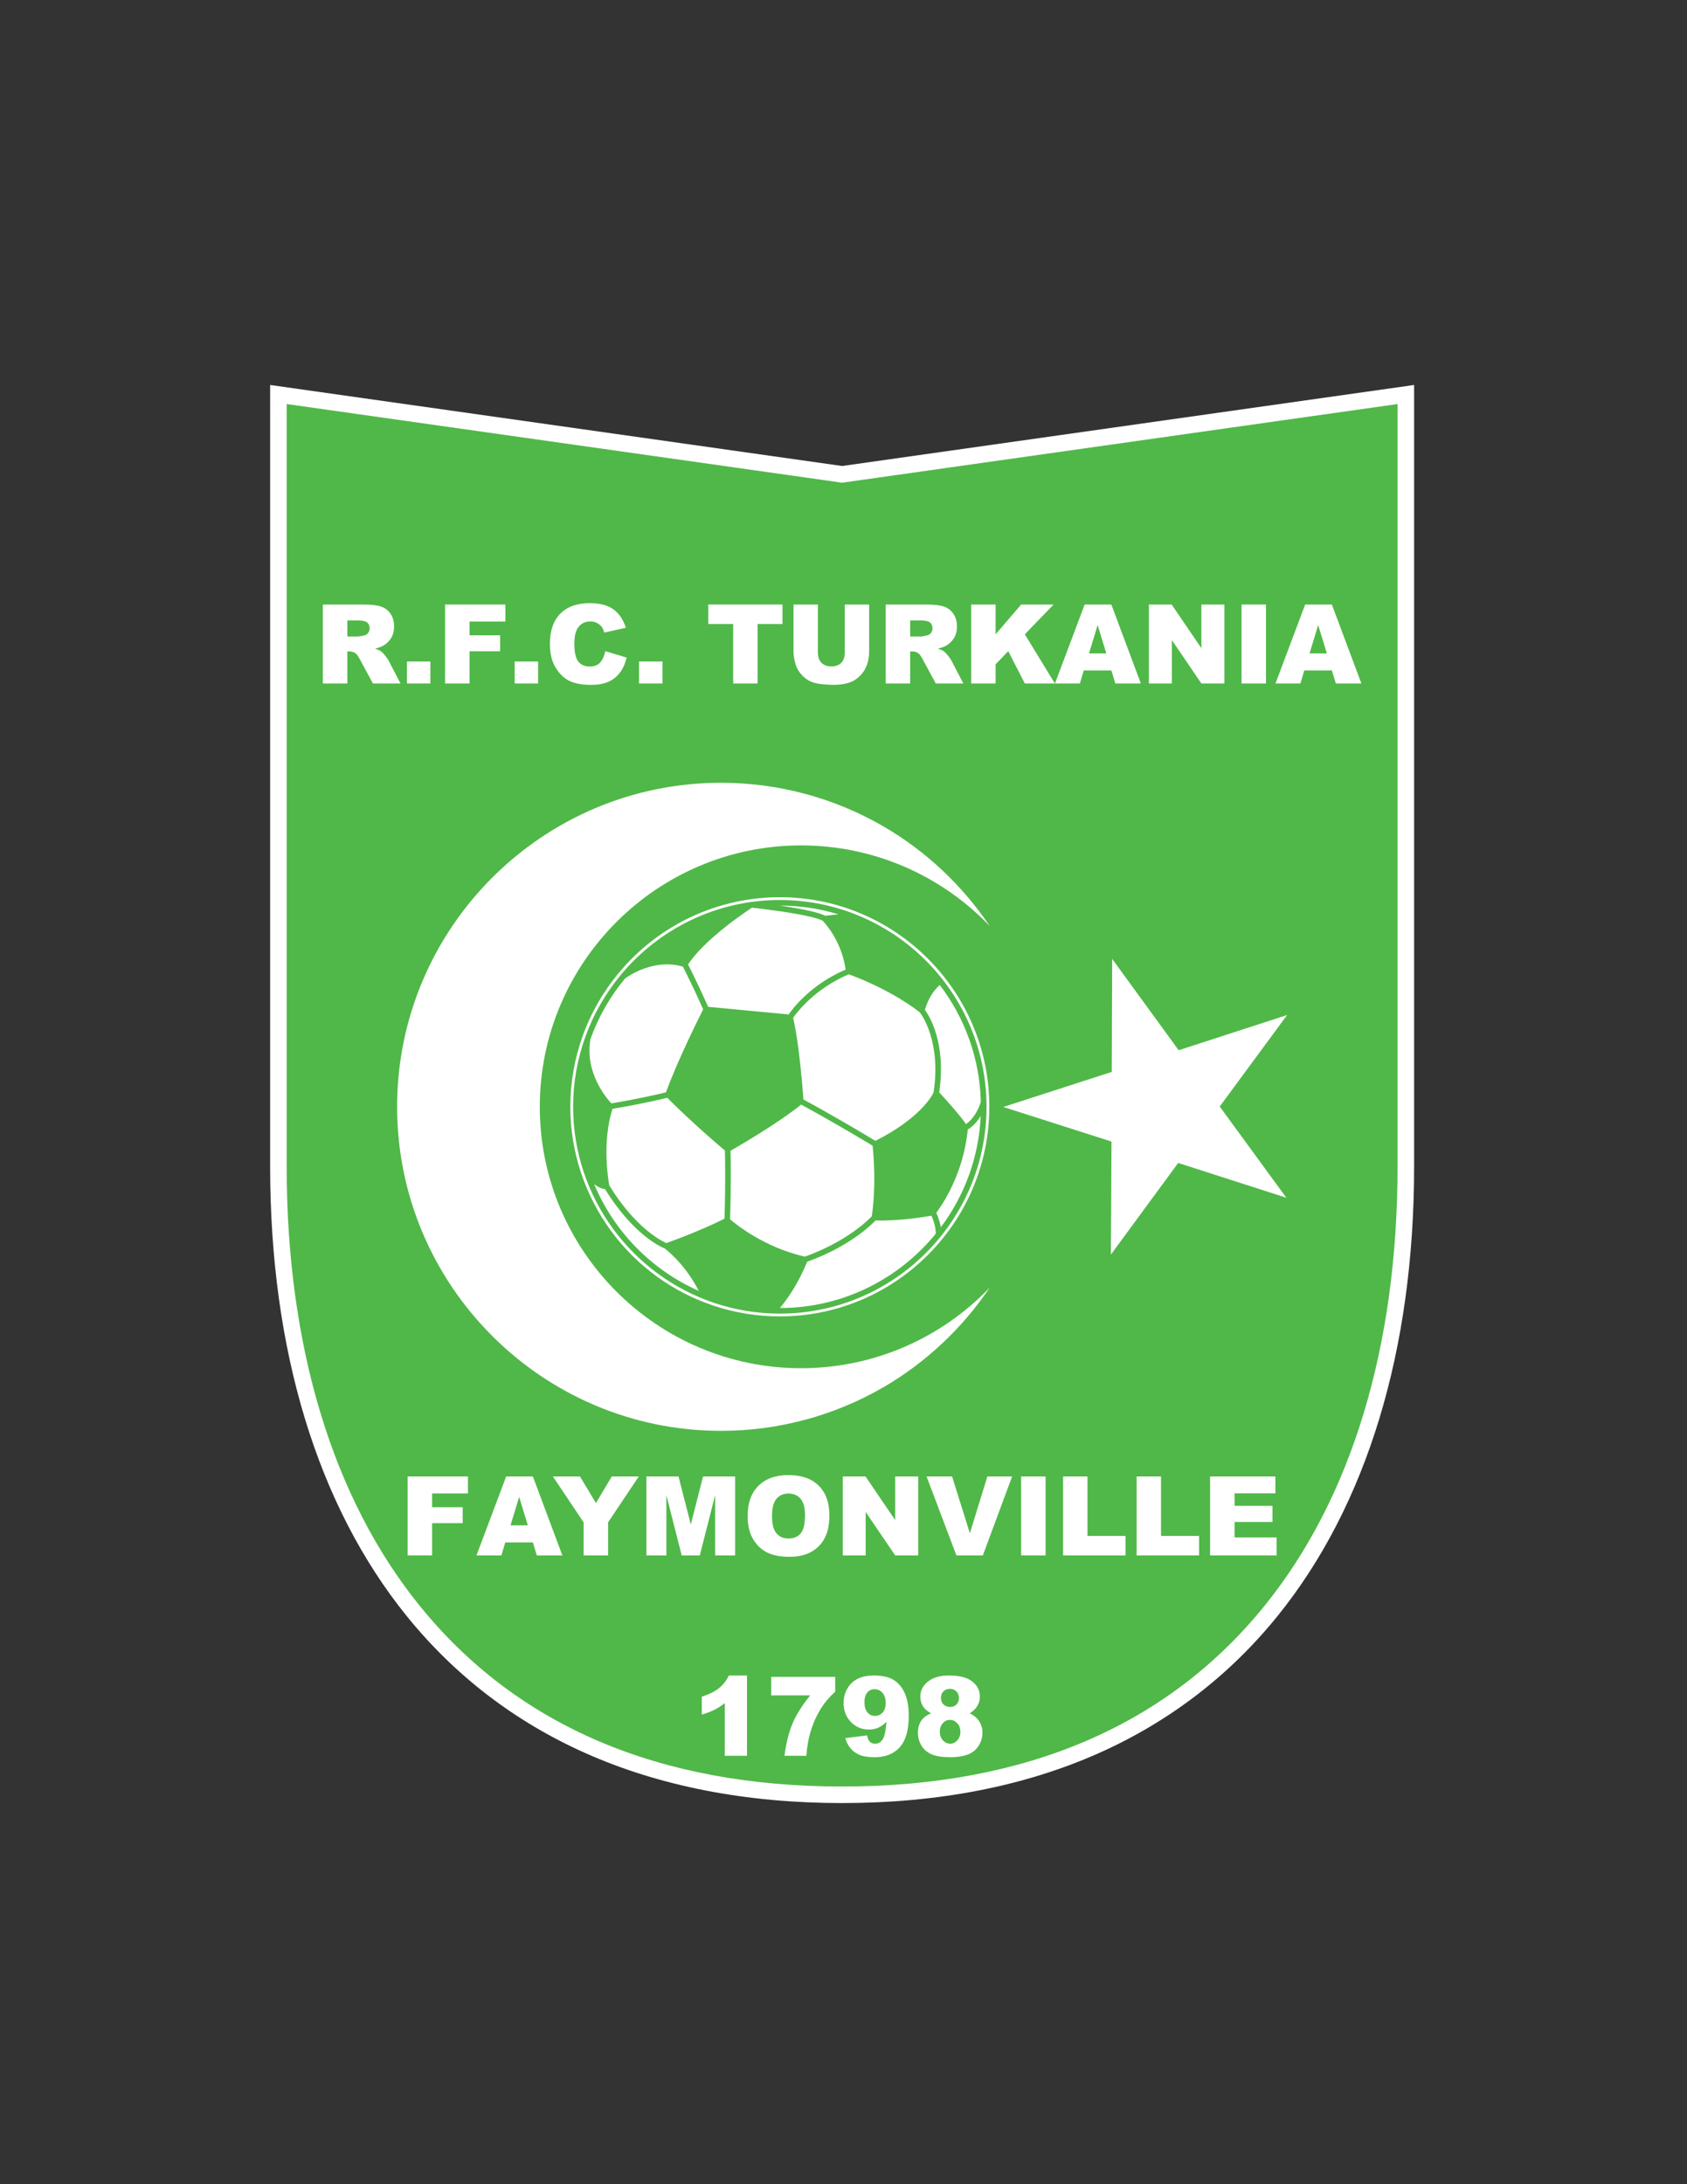 <?xml version="1.0" encoding="iso-8859-1"?>
<!-- Generator: Adobe Illustrator 24.0.1, SVG Export Plug-In . SVG Version: 6.00 Build 0)  -->
<svg version="1.1" id="Layer_1" xmlns="http://www.w3.org/2000/svg" xmlns:xlink="http://www.w3.org/1999/xlink" x="0px" y="0px"
	 viewBox="0 0 612 792" style="enable-background:new 0 0 612 792;" xml:space="preserve">
<rect x="0" y="0" width="612" height="792" fill="#333333" stroke="none"/>
<path style="fill:#FFFFFF;" d="M305.5,168.97C304.663,168.852,98,139.596,98,139.596V423c0,66.561,17.137,122.927,49.559,163.004
	c17.455,21.577,39.236,38.281,64.738,49.649c27.014,12.042,58.372,18.147,93.203,18.147s66.189-6.105,93.203-18.147
	c25.502-11.368,47.283-28.072,64.738-49.649C495.863,545.927,513,489.561,513,423V139.596C513,139.596,306.337,168.852,305.5,168.97
	z"/>
<path style="fill:#50B848;" d="M507,146.505c0,6.74,0,276.495,0,276.495c0,65.172-16.675,120.233-48.224,159.231
	c-35.198,43.509-86.768,65.57-153.276,65.57s-118.079-22.061-153.276-65.57C120.675,543.233,104,488.172,104,423
	c0,0,0-269.755,0-276.495c6.614,0.936,201.5,28.524,201.5,28.524S500.386,147.442,507,146.505z"/>
<path style="fill:#FFFFFF;" d="M117.128,247.833v-28.625h14.748c2.734,0,4.825,0.234,6.271,0.703
	c1.445,0.469,2.61,1.337,3.496,2.606c0.886,1.269,1.329,2.814,1.329,4.635c0,1.588-0.34,2.958-1.02,4.109
	c-0.68,1.151-1.614,2.085-2.804,2.801c-0.759,0.456-1.798,0.833-3.118,1.132c1.052,0.353,1.818,0.705,2.3,1.058
	c0.324,0.235,0.795,0.738,1.412,1.509c0.617,0.771,1.029,1.365,1.237,1.783l4.305,8.289h-9.997l-4.731-8.753
	c-0.6-1.133-1.134-1.869-1.603-2.208c-0.639-0.442-1.361-0.664-2.169-0.664h-0.781v11.625H117.128z M126.003,230.802h3.743
	c0.404,0,1.189-0.13,2.352-0.39c0.588-0.117,1.067-0.416,1.44-0.897c0.372-0.481,0.559-1.034,0.559-1.658
	c0-0.923-0.294-1.632-0.882-2.126c-0.588-0.494-1.692-0.741-3.313-0.741h-3.899V230.802z"/>
<path style="fill:#FFFFFF;" d="M147.617,239.864h8.5v7.969h-8.5V239.864z"/>
<path style="fill:#FFFFFF;" d="M161.468,219.208h21.875v6.156h-13v5h11.094v5.781h-11.094v11.687h-8.875V219.208z"/>
<path style="fill:#FFFFFF;" d="M186.703,239.864h8.5v7.969h-8.5V239.864z"/>
<path style="fill:#FFFFFF;" d="M219.586,236.114l7.75,2.342c-0.521,2.178-1.341,3.997-2.46,5.457
	c-1.12,1.46-2.509,2.562-4.169,3.305c-1.66,0.743-3.771,1.115-6.336,1.115c-3.111,0-5.653-0.453-7.624-1.357
	c-1.972-0.905-3.674-2.497-5.106-4.775c-1.432-2.278-2.148-5.194-2.148-8.749c0-4.739,1.259-8.381,3.777-10.926
	c2.518-2.545,6.081-3.818,10.688-3.818c3.605,0,6.439,0.73,8.501,2.19c2.063,1.46,3.595,3.702,4.597,6.725l-7.813,1.742
	c-0.273-0.874-0.559-1.513-0.857-1.918c-0.494-0.678-1.098-1.2-1.813-1.565c-0.715-0.365-1.514-0.548-2.398-0.548
	c-2.001,0-3.534,0.806-4.599,2.419c-0.806,1.196-1.209,3.075-1.209,5.636c0,3.173,0.481,5.347,1.444,6.524
	c0.962,1.177,2.315,1.765,4.058,1.765c1.691,0,2.969-0.475,3.834-1.425C218.568,239.302,219.195,237.923,219.586,236.114z"/>
<path style="fill:#FFFFFF;" d="M231.82,239.864h8.5v7.969h-8.5V239.864z"/>
<path style="fill:#FFFFFF;" d="M256.949,219.208h26.906v7.063h-9.031v21.562h-8.844v-21.562h-9.031V219.208z"/>
<path style="fill:#FFFFFF;" d="M306.461,219.208h8.844v17.061c0,1.692-0.264,3.29-0.791,4.793c-0.527,1.503-1.355,2.818-2.48,3.943
	c-1.126,1.126-2.308,1.917-3.544,2.372c-1.719,0.638-3.782,0.956-6.19,0.956c-1.393,0-2.914-0.098-4.56-0.292
	c-1.647-0.196-3.024-0.583-4.13-1.162c-1.106-0.579-2.119-1.402-3.037-2.469c-0.918-1.067-1.546-2.167-1.884-3.299
	c-0.547-1.822-0.82-3.436-0.82-4.841v-17.061h8.844v17.462c0,1.561,0.431,2.78,1.294,3.658c0.863,0.878,2.06,1.317,3.591,1.317
	c1.518,0,2.708-0.432,3.571-1.297c0.863-0.865,1.294-2.091,1.294-3.678V219.208z"/>
<path style="fill:#FFFFFF;" d="M321.313,247.833v-28.625h14.749c2.734,0,4.825,0.234,6.27,0.703
	c1.445,0.469,2.611,1.337,3.497,2.606c0.886,1.269,1.329,2.814,1.329,4.635c0,1.588-0.34,2.958-1.02,4.109
	c-0.68,1.151-1.614,2.085-2.804,2.801c-0.758,0.456-1.797,0.833-3.118,1.132c1.052,0.353,1.818,0.705,2.299,1.058
	c0.324,0.235,0.796,0.738,1.413,1.509c0.617,0.771,1.029,1.365,1.237,1.783l4.304,8.289h-9.997l-4.732-8.753
	c-0.6-1.133-1.133-1.869-1.602-2.208c-0.639-0.442-1.361-0.664-2.169-0.664h-0.782v11.625H321.313z M330.188,230.802h3.743
	c0.405,0,1.188-0.13,2.352-0.39c0.588-0.117,1.068-0.416,1.44-0.897c0.372-0.481,0.559-1.034,0.559-1.658
	c0-0.923-0.294-1.632-0.882-2.126c-0.588-0.494-1.692-0.741-3.312-0.741h-3.9V230.802z"/>
<path style="fill:#FFFFFF;" d="M352.332,219.208h8.844v10.817l9.264-10.817h11.768L371.779,230l10.898,17.833h-10.899l-6.011-11.726
	l-4.59,4.776v6.95h-8.844V219.208z"/>
<path style="fill:#FFFFFF;" d="M403.179,243.114h-10.027l-1.402,4.719h-9.034l10.767-28.625h9.682l10.708,28.625h-9.265
	L403.179,243.114z M401.34,236.927l-3.141-10.296l-3.133,10.296H401.34z"/>
<path style="fill:#FFFFFF;" d="M416.797,219.208h8.254l10.777,15.834v-15.834h8.344v28.625h-8.344l-10.719-15.748v15.748h-8.313
	V219.208z"/>
<path style="fill:#FFFFFF;" d="M450.399,219.208h8.875v28.625h-8.875V219.208z"/>
<path style="fill:#FFFFFF;" d="M483.179,243.114h-10.027l-1.402,4.719h-9.034l10.767-28.625h9.682l10.708,28.625h-9.265
	L483.179,243.114z M481.34,236.927l-3.141-10.296l-3.133,10.296H481.34z"/>
<path style="fill:#FFFFFF;" d="M147.883,535.375h21.875v6.156h-13v5h11.094v5.781h-11.094V564h-8.875V535.375z"/>
<path style="fill:#FFFFFF;" d="M193.319,559.281h-10.027L181.89,564h-9.034l10.767-28.625h9.682L204.012,564h-9.264L193.319,559.281
	z M191.48,553.093l-3.141-10.295l-3.132,10.295H191.48z"/>
<path style="fill:#FFFFFF;" d="M200.57,535.375h9.83l5.785,9.636l5.767-9.636h9.775l-11.125,16.636V564h-8.875v-11.989
	L200.57,535.375z"/>
<path style="fill:#FFFFFF;" d="M234.496,535.375h11.65l4.463,17.414l4.44-17.414h11.634V564h-7.25v-21.836L253.867,564h-6.565
	l-5.556-21.836V564h-7.25V535.375z"/>
<path style="fill:#FFFFFF;" d="M271.219,549.706c0-4.677,1.301-8.318,3.905-10.924c2.603-2.606,6.228-3.908,10.874-3.908
	c4.764,0,8.434,1.28,11.011,3.84c2.577,2.56,3.866,6.146,3.866,10.758c0,3.348-0.563,6.094-1.689,8.237
	c-1.126,2.143-2.753,3.811-4.881,5.002c-2.128,1.192-4.78,1.788-7.956,1.788c-3.228,0-5.899-0.514-8.015-1.543
	c-2.115-1.029-3.83-2.658-5.145-4.886C271.876,555.843,271.219,553.055,271.219,549.706z M280.063,549.738
	c0,2.895,0.537,4.975,1.611,6.24c1.074,1.265,2.535,1.897,4.383,1.897c1.9,0,3.371-0.619,4.413-1.858
	c1.041-1.239,1.562-3.462,1.562-6.67c0-2.699-0.543-4.671-1.63-5.916c-1.087-1.245-2.561-1.868-4.422-1.868
	c-1.783,0-3.215,0.633-4.295,1.898C280.602,544.724,280.063,546.817,280.063,549.738z"/>
<path style="fill:#FFFFFF;" d="M305.727,535.375h8.254l10.777,15.833v-15.833h8.344V564h-8.344l-10.719-15.747V564h-8.313V535.375z"
	/>
<path style="fill:#FFFFFF;" d="M336.141,535.375h9.25l6.454,20.6l6.349-20.6h8.979L356.55,564h-9.589L336.141,535.375z"/>
<path style="fill:#FFFFFF;" d="M370.441,535.375h8.875V564h-8.875V535.375z"/>
<path style="fill:#FFFFFF;" d="M385.664,535.375h8.844v21.563h13.813V564h-22.656V535.375z"/>
<path style="fill:#FFFFFF;" d="M412.344,535.375h8.844v21.563H435V564h-22.656V535.375z"/>
<path style="fill:#FFFFFF;" d="M438.992,535.375h23.688v6.125h-14.813v4.531h13.75v5.844h-13.75v5.625h15.25v6.5h-24.125V535.375z"
	/>
<path style="fill:#FFFFFF;" d="M270.996,607.542v29.125h-8.063v-19.083c-1.3,0.986-2.558,1.784-3.772,2.393
	c-1.215,0.61-2.739,1.194-4.571,1.752v-6.5c2.705-0.873,4.805-1.923,6.3-3.149c1.495-1.226,2.666-2.738,3.511-4.538H270.996z"/>
<path style="fill:#FFFFFF;" d="M279.77,608.042h23.219v5.371c-2.019,1.822-3.705,3.794-5.059,5.916
	c-1.641,2.577-2.936,5.447-3.887,8.61c-0.755,2.46-1.263,5.369-1.523,8.727h-7.938c0.625-4.673,1.609-8.59,2.952-11.753
	c1.342-3.163,3.466-6.547,6.373-10.153H279.77V608.042z"/>
<path style="fill:#FFFFFF;" d="M306.637,630.258l7.906-0.997c0.209,1.108,0.562,1.891,1.059,2.347
	c0.497,0.457,1.105,0.685,1.825,0.685c1.282,0,2.282-0.646,3.001-1.94c0.523-0.954,0.916-2.973,1.177-6.057
	c-0.952,0.979-1.929,1.698-2.933,2.155c-1.004,0.457-2.164,0.686-3.48,0.686c-2.568,0-4.735-0.912-6.501-2.735
	c-1.766-1.823-2.649-4.128-2.649-6.915c0-1.901,0.45-3.633,1.349-5.196c0.899-1.563,2.138-2.745,3.716-3.545
	c1.578-0.801,3.56-1.202,5.946-1.202c2.868,0,5.169,0.492,6.903,1.476c1.734,0.983,3.12,2.547,4.156,4.69
	c1.036,2.143,1.555,4.973,1.555,8.491c0,5.172-1.089,8.96-3.268,11.363c-2.179,2.404-5.198,3.606-9.06,3.606
	c-2.283,0-4.083-0.264-5.401-0.79c-1.317-0.527-2.413-1.298-3.287-2.313C307.778,633.049,307.106,631.78,306.637,630.258z
	 M321.312,617.461c0-1.546-0.392-2.758-1.174-3.635c-0.782-0.877-1.734-1.316-2.855-1.316c-1.057,0-1.934,0.396-2.631,1.189
	c-0.698,0.793-1.046,1.982-1.046,3.567c0,1.599,0.362,2.82,1.085,3.665c0.724,0.845,1.626,1.267,2.709,1.267
	c1.121,0,2.054-0.409,2.797-1.228C320.94,620.151,321.312,618.982,321.312,617.461z"/>
<path style="fill:#FFFFFF;" d="M337.794,621.272c-1.253-0.664-2.167-1.406-2.741-2.227c-0.783-1.12-1.174-2.409-1.174-3.867
	c0-2.396,1.127-4.355,3.381-5.879c1.759-1.172,4.084-1.758,6.977-1.758c3.83,0,6.66,0.729,8.491,2.188
	c1.83,1.458,2.746,3.294,2.746,5.508c0,1.289-0.365,2.494-1.096,3.613c-0.548,0.833-1.409,1.641-2.583,2.422
	c1.552,0.743,2.709,1.727,3.472,2.952c0.763,1.226,1.145,2.581,1.145,4.066c0,1.434-0.329,2.773-0.987,4.018
	c-0.658,1.245-1.465,2.206-2.422,2.884c-0.958,0.678-2.149,1.176-3.576,1.496s-2.947,0.479-4.562,0.479
	c-3.035,0-5.353-0.358-6.956-1.075c-1.602-0.717-2.82-1.773-3.653-3.167c-0.834-1.395-1.25-2.952-1.25-4.673
	c0-1.681,0.391-3.105,1.173-4.272C334.959,622.813,336.165,621.911,337.794,621.272z M340.941,627.983
	c0,1.267,0.383,2.302,1.15,3.104c0.767,0.803,1.645,1.204,2.633,1.204c0.949,0,1.8-0.408,2.554-1.224
	c0.754-0.816,1.131-1.851,1.131-3.104c0-1.267-0.38-2.304-1.141-3.114c-0.761-0.81-1.641-1.214-2.642-1.214
	c-0.988,0-1.85,0.392-2.584,1.175C341.309,625.594,340.941,626.651,340.941,627.983z M341.348,615.647
	c0,0.99,0.31,1.787,0.929,2.393c0.619,0.605,1.444,0.908,2.474,0.908c0.913,0,1.662-0.299,2.249-0.898
	c0.586-0.599,0.88-1.374,0.88-2.324c0-0.989-0.307-1.794-0.919-2.412c-0.613-0.618-1.395-0.928-2.346-0.928
	c-0.965,0-1.75,0.303-2.356,0.908C341.65,613.899,341.348,614.684,341.348,615.647z"/>
<path style="fill:#FFFFFF;" d="M144.066,401.333c0-64.79,52.71-117.5,117.5-117.5c20.661,0,40.978,5.438,58.757,15.726
	c15.479,8.958,28.749,21.421,38.73,36.233c-17.853-18.649-42.456-29.247-68.441-29.247c-52.266,0-94.788,42.522-94.788,94.788
	s42.522,94.788,94.788,94.788c25.985,0,50.588-10.597,68.441-29.247c-9.981,14.813-23.251,27.276-38.73,36.233
	c-17.778,10.288-38.096,15.726-58.756,15.726C196.776,518.833,144.066,466.123,144.066,401.333z"/>
<path style="fill:#FFFFFF;" d="M224.578,352.669c-5.818,6.978-10.259,14.75-13.27,23.179c-2.934,8.251-4.409,16.799-4.409,25.485
	c0,8.075,1.286,16.066,3.822,23.753c10.343,31.272,39.342,52.247,72.178,52.247c41.906,0,76-34.094,76-76c0-41.906-34.094-76-76-76
	C260.354,325.334,239.098,335.297,224.578,352.669z"/>
<path style="fill:#50B848;" d="M282.899,326.347c-23.095,0-43.778,10.501-57.544,26.972c-0.038,0.029-0.066,0.051-0.081,0.064
	l0.012,0.016c-5.592,6.71-10.031,14.41-13.023,22.792l-0.013-0.003c-0.005,0.026-0.007,0.052-0.012,0.078
	c-2.791,7.844-4.325,16.279-4.325,25.069c0,8.183,1.336,16.057,3.771,23.435l-0.009,0.006c0.003,0.006,0.019,0.032,0.026,0.046
	c9.881,29.875,38.054,51.5,71.199,51.5c41.348,0,74.987-33.639,74.987-74.987S324.247,326.347,282.899,326.347z"/>
<path style="fill:#FFFFFF;" d="M221.032,429.836c-0.315-1.668-2.734-15.556,1.167-27.77c2.347-0.383,11.046-1.857,19.855-4.004
	c9.705,9.665,19.027,17.538,20.929,19.126c0.056,2.178,0.261,12.067-0.162,24.72c-2.036,1.018-9.978,4.87-21.106,8.837
	C239.886,449.94,230.441,445.203,221.032,429.836z"/>
<path style="fill:#FFFFFF;" d="M214.21,376.756c2.892-8.059,7.158-15.468,12.525-21.936c1.434-1.051,10.637-7.343,21.007-4.314
	c0.87,1.724,4.458,8.889,7.352,15.497c-1.393,2.741-9.161,18.189-13.494,30.083c-8.867,2.163-17.638,3.64-19.817,3.994
	C220.021,398.209,212.044,388.938,214.21,376.756z"/>
<path style="fill:#FFFFFF;" d="M299.348,332.056c-1.183-0.648-4.912-2.022-16.429-3.682c7.392,0.002,14.526,1.117,21.254,3.171
	C302.86,331.67,301.263,331.835,299.348,332.056z"/>
<path style="fill:#FFFFFF;" d="M298.442,333.865c0.375,0.374,6.824,6.99,8.335,17.7c-12.646,5.455-19.146,14.047-20.672,16.276
	l-29.203-2.758c-2.842-6.481-6.319-13.443-7.287-15.362c6.132-9.292,20.93-19.126,23.186-20.592
	C294.438,331.584,298.108,333.648,298.442,333.865z"/>
<path style="fill:#FFFFFF;" d="M340.935,357.186c9.017,11.825,14.495,26.474,14.879,42.367c-1.559,4.964-4.13,7.203-5.38,8.035
	c-2.72-3.901-8.31-9.976-9.718-11.49c2.641-17.906-3.604-27.77-5.186-29.929C337.088,360.894,339.674,358.223,340.935,357.186z"/>
<path style="fill:#FFFFFF;" d="M333.684,367.088c0.656,0.845,7.812,10.587,4.978,29.067c-0.441,0.956-4.652,9.22-21.096,17.529
	c-2.386-1.451-13.38-8.089-26.098-15.004c-1.461-19.56-3.264-27.662-3.755-29.594c1.267-1.842,7.733-10.529,20.205-15.807
	C323.734,359.137,332.933,366.476,333.684,367.088z"/>
<path style="fill:#FFFFFF;" d="M291.954,455.671c-14.951-3.45-25.175-11.879-27.11-13.568c0.421-12.501,0.231-22.348,0.17-24.824
	c16.211-9.337,23.645-15.133,25.61-16.751c12.721,6.922,23.687,13.548,25.94,14.919c1.417,14.012-0.034,23.858-0.325,25.611
	C315.008,442.355,307.059,450.287,291.954,455.671z"/>
<path style="fill:#FFFFFF;" d="M351.072,409.574c0.951-0.556,2.94-1.984,4.704-4.936c-0.677,15.099-5.957,29.019-14.477,40.38
	c-0.393-2.4-1.194-4.309-1.64-5.236C341.583,437.228,349.564,425.758,351.072,409.574z"/>
<path style="fill:#FFFFFF;" d="M215.553,429.378c1.137,0.917,2.47,1.64,3.928,1.801c10.174,16.479,20.221,20.954,21.692,21.539
	c6.71,5.403,10.593,11.94,12.312,15.361C236.416,460.527,222.763,446.628,215.553,429.378z"/>
<path style="fill:#FFFFFF;" d="M282.925,474.293c2.245-2.667,6.531-8.416,9.863-16.77c15.219-5.458,23.192-13.245,24.826-14.969
	c8.73,0.22,17.666-1.266,20.285-1.744c0.52,1.124,1.501,3.616,1.589,6.511C326.105,463.759,305.725,474.285,282.925,474.293z"/>
<polygon style="fill:#FFFFFF;" points="466.934,368.048 427.587,380.821 403.468,347.699 403.322,388.676 363.958,401.39 
	403.22,413.935 403.006,454.911 427.417,421.692 466.65,434.309 442.484,401.23 "/>
</svg>
